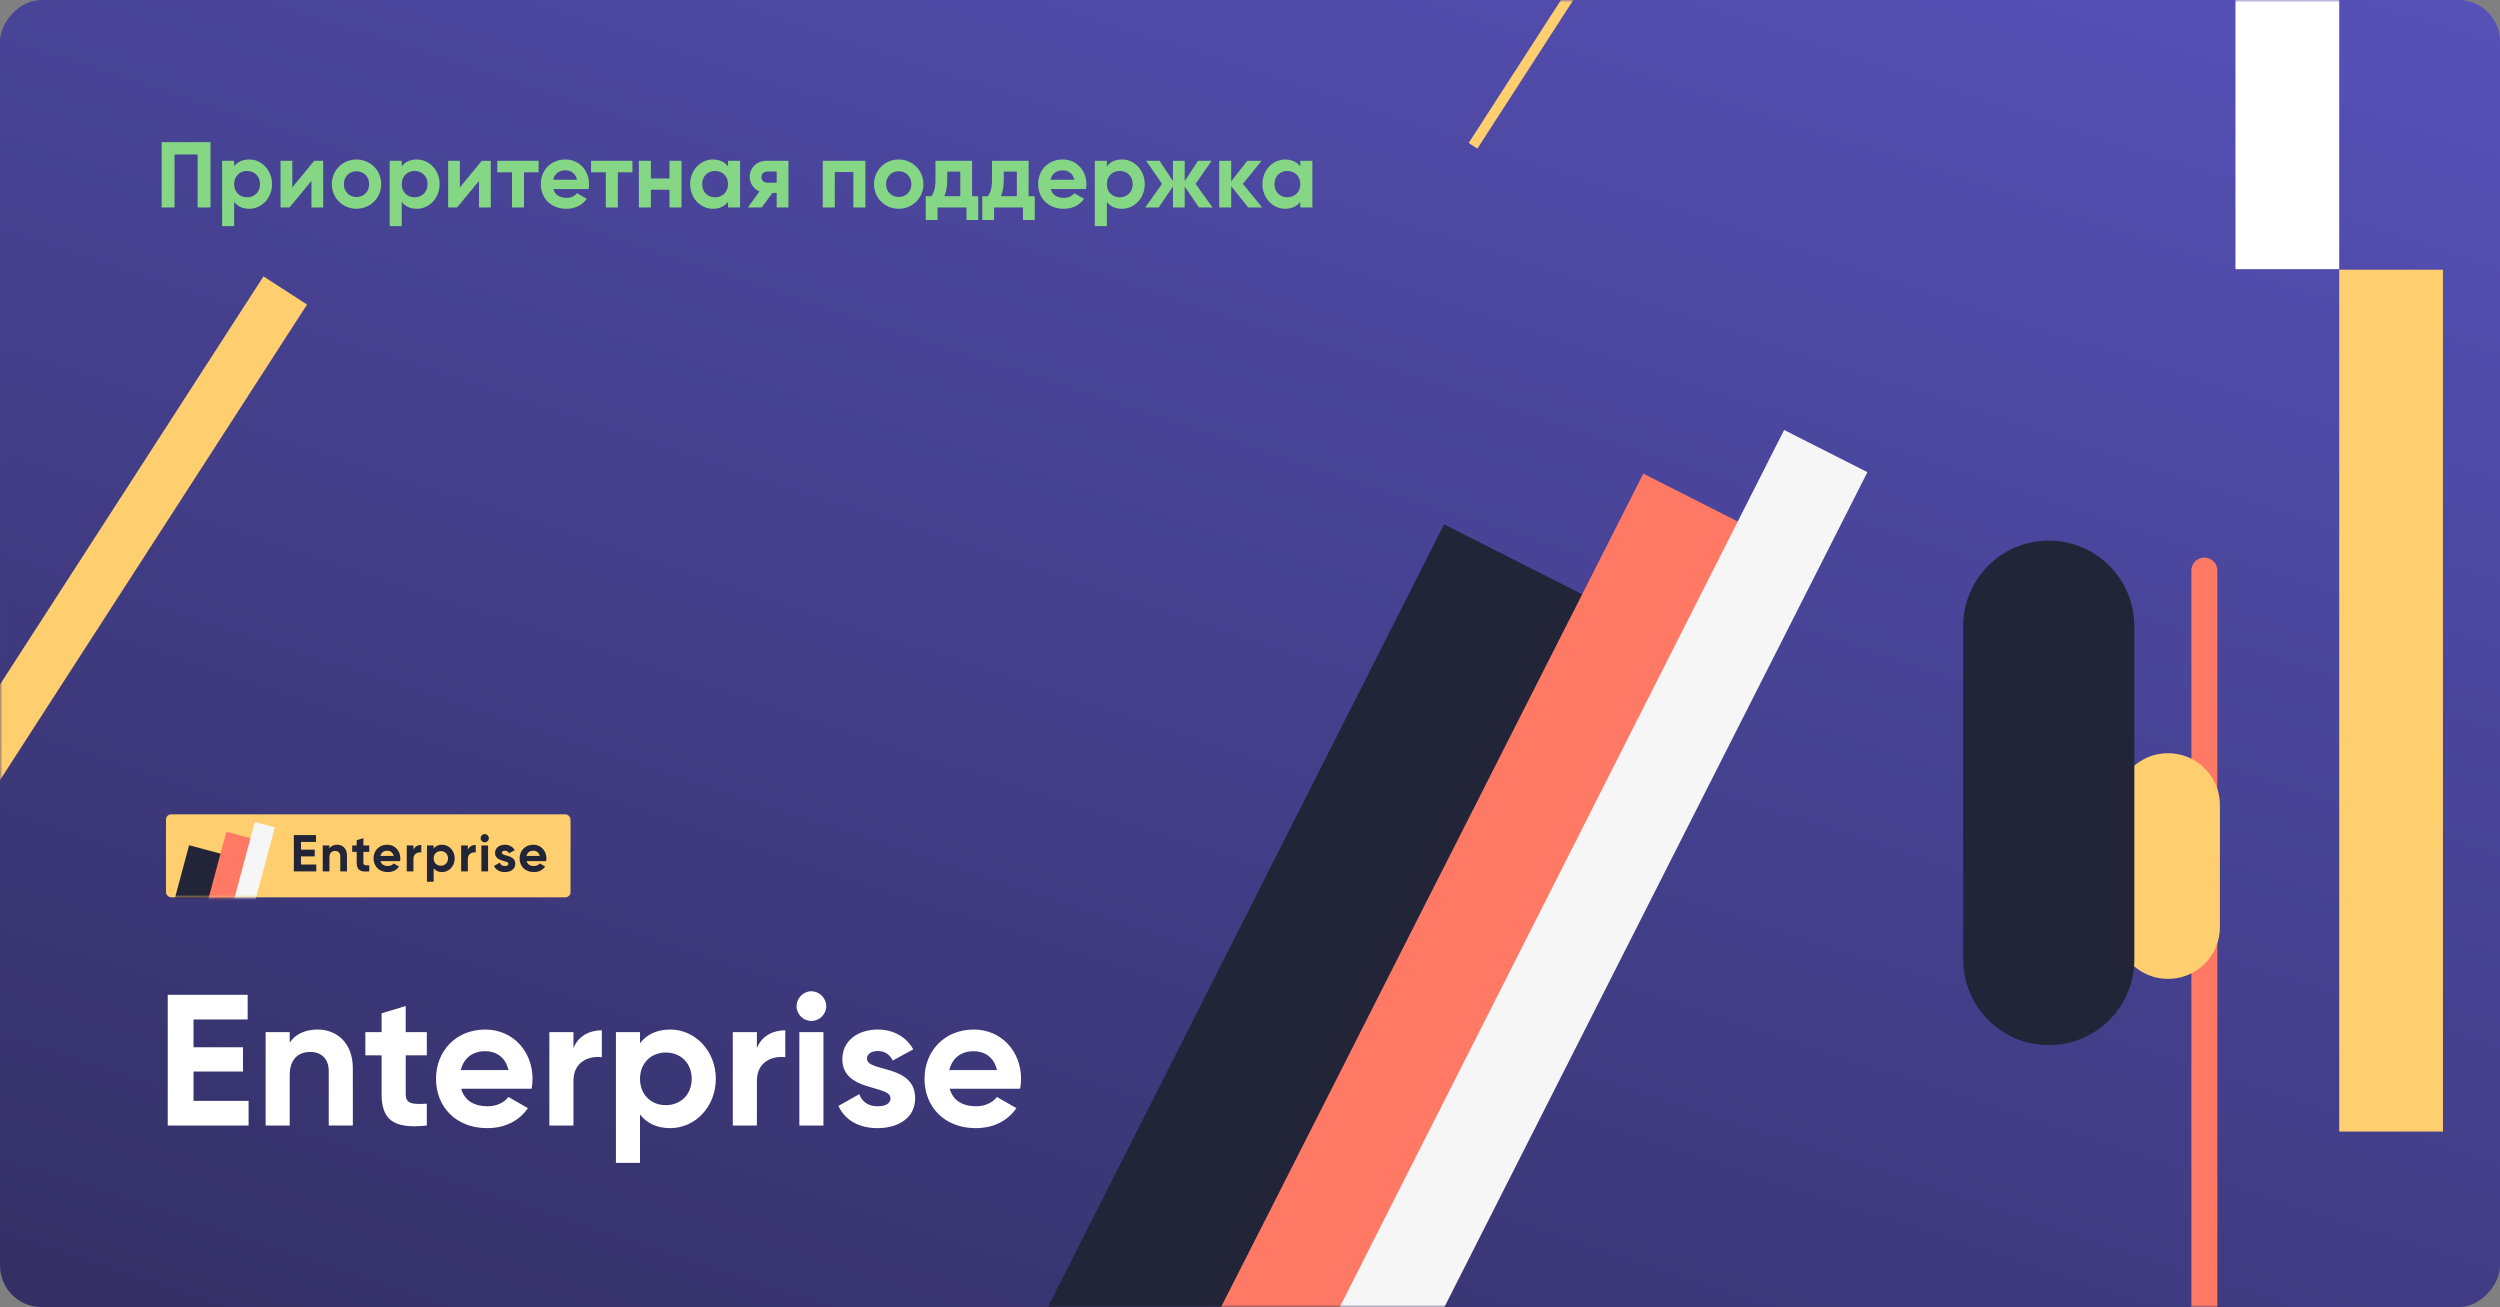 <?xml version="1.0" encoding="UTF-8"?> <svg xmlns="http://www.w3.org/2000/svg" width="482" height="252" viewBox="0 0 482 252" fill="none"><rect x="0" y="0" width="482" height="252" fill="#808080" stroke="none"/> <g id="Group 8"> <g id="Popup Copy 16"> <g id="pro-7"> <rect id="Rectangle Copy 16" width="482" height="252" rx="8" transform="matrix(-1 0 0 1 482 0)" fill="url(#paint0_linear)"></rect> <mask id="mask0" maskUnits="userSpaceOnUse" x="0" y="0" width="482" height="252"> <rect id="Rectangle Copy 16_2" width="482" height="252" rx="8" transform="matrix(-1 0 0 1 482 0)" fill="white"></rect> </mask> <g mask="url(#mask0)"> <path id="Stroke 21 Copy 6" d="M55 56L-29 186.108" stroke="#FFCE6E" stroke-width="10"></path> <path id="Stroke 21 Copy 25" d="M368 -102L284 28.108" stroke="#FFCE6E" stroke-width="2"></path> <path id="Stroke 21 Copy 8" d="M461 52V218.162" stroke="#FFCE6E" stroke-width="20"></path> <path id="Stroke 21 Copy 14" d="M441 -108V51.892" stroke="white" stroke-width="20"></path> <path id="Stroke 21 Copy 7" d="M425 110V274.483" stroke="#FF7965" stroke-width="5" stroke-linecap="round"></path> <path id="Stroke 21 Copy 15" d="M418 155.216V178.73" stroke="#FFCE6E" stroke-width="20" stroke-linecap="round"></path> <path id="Stroke 21 Copy 13" d="M395 120.729V185" stroke="#222437" stroke-width="33" stroke-linecap="round"></path> <path id="Stroke 21 Copy 8_2" d="M296.702 110.354L206.898 287.798" stroke="#222437" stroke-width="41"></path> <path id="Stroke 21 Copy 14_2" d="M327.982 96.969C327.982 96.969 298.977 154.216 240.968 268.709" stroke="#FF7965" stroke-width="25"></path> <path id="Stroke 21 Copy 16" d="M352.007 86.968C352.007 86.968 323.002 144.215 264.993 258.708" stroke="#F6F6F6" stroke-width="18"></path> </g> </g> <path id="Title" d="M37.308 212.248V206.596H46.848V201.916H37.308V196.552H47.748V191.8H32.34V217H47.928V212.248H37.308ZM61.222 198.496C58.81 198.496 56.938 199.396 55.858 201.016V199H51.214V217H55.858V207.28C55.858 204.148 57.55 202.816 59.818 202.816C61.906 202.816 63.382 204.076 63.382 206.524V217H68.026V205.948C68.026 201.16 65.038 198.496 61.222 198.496ZM82.287 203.464V199H78.219V193.96L73.575 195.364V199H70.443V203.464H73.575V210.952C73.575 215.812 75.771 217.72 82.287 217V212.788C79.623 212.932 78.219 212.896 78.219 210.952V203.464H82.287ZM88.923 209.908H102.495C102.603 209.296 102.675 208.684 102.675 208C102.675 202.708 98.895 198.496 93.567 198.496C87.915 198.496 84.063 202.636 84.063 208C84.063 213.364 87.879 217.504 93.927 217.504C97.383 217.504 100.083 216.1 101.775 213.652L98.031 211.492C97.239 212.536 95.799 213.292 93.999 213.292C91.551 213.292 89.571 212.284 88.923 209.908ZM88.851 206.308C89.391 204.004 91.083 202.672 93.567 202.672C95.511 202.672 97.455 203.716 98.031 206.308H88.851ZM110.561 202.096V199H105.917V217H110.561V208.396C110.561 204.616 113.621 203.536 116.033 203.824V198.64C113.765 198.64 111.497 199.648 110.561 202.096ZM129.225 198.496C126.597 198.496 124.689 199.468 123.393 201.124V199H118.749V224.2H123.393V214.876C124.689 216.532 126.597 217.504 129.225 217.504C134.049 217.504 138.009 213.364 138.009 208C138.009 202.636 134.049 198.496 129.225 198.496ZM128.361 213.076C125.517 213.076 123.393 211.024 123.393 208C123.393 204.976 125.517 202.924 128.361 202.924C131.241 202.924 133.365 204.976 133.365 208C133.365 211.024 131.241 213.076 128.361 213.076ZM145.928 202.096V199H141.284V217H145.928V208.396C145.928 204.616 148.988 203.536 151.4 203.824V198.64C149.132 198.64 146.864 199.648 145.928 202.096ZM156.42 196.84C158.004 196.84 159.3 195.544 159.3 193.996C159.3 192.448 158.004 191.116 156.42 191.116C154.872 191.116 153.576 192.448 153.576 193.996C153.576 195.544 154.872 196.84 156.42 196.84ZM154.116 217H158.76V199H154.116V217ZM167.154 204.112C167.154 203.14 168.09 202.636 169.242 202.636C170.574 202.636 171.582 203.32 172.122 204.472L176.082 202.312C174.678 199.828 172.158 198.496 169.242 198.496C165.534 198.496 162.402 200.548 162.402 204.22C162.402 210.556 171.69 209.116 171.69 211.744C171.69 212.788 170.682 213.292 169.206 213.292C167.406 213.292 166.182 212.428 165.678 210.952L161.646 213.22C162.942 215.992 165.606 217.504 169.206 217.504C173.058 217.504 176.442 215.632 176.442 211.744C176.442 205.12 167.154 206.776 167.154 204.112ZM183.107 209.908H196.679C196.787 209.296 196.859 208.684 196.859 208C196.859 202.708 193.079 198.496 187.751 198.496C182.099 198.496 178.247 202.636 178.247 208C178.247 213.364 182.063 217.504 188.111 217.504C191.567 217.504 194.267 216.1 195.959 213.652L192.215 211.492C191.423 212.536 189.983 213.292 188.183 213.292C185.735 213.292 183.755 212.284 183.107 209.908ZM183.035 206.308C183.575 204.004 185.267 202.672 187.751 202.672C189.695 202.672 191.639 203.716 192.215 206.308H183.035Z" fill="white"></path> <path id="Title Copy" d="M40.584 27.4H31.17V40H33.654V29.776H38.1V40H40.584V27.4ZM48.06 30.748C46.746 30.748 45.792 31.234 45.144 32.062V31H42.822V43.6H45.144V38.938C45.792 39.766 46.746 40.252 48.06 40.252C50.472 40.252 52.452 38.182 52.452 35.5C52.452 32.818 50.472 30.748 48.06 30.748ZM47.628 38.038C46.206 38.038 45.144 37.012 45.144 35.5C45.144 33.988 46.206 32.962 47.628 32.962C49.068 32.962 50.13 33.988 50.13 35.5C50.13 37.012 49.068 38.038 47.628 38.038ZM60.587 31L56.357 36.112V31H54.089V40H55.817L60.047 34.888V40H62.315V31H60.587ZM68.727 40.252C71.373 40.252 73.497 38.182 73.497 35.5C73.497 32.818 71.373 30.748 68.727 30.748C66.081 30.748 63.975 32.818 63.975 35.5C63.975 38.182 66.081 40.252 68.727 40.252ZM68.727 37.984C67.359 37.984 66.297 36.958 66.297 35.5C66.297 34.042 67.359 33.016 68.727 33.016C70.113 33.016 71.175 34.042 71.175 35.5C71.175 36.958 70.113 37.984 68.727 37.984ZM80.368 30.748C79.054 30.748 78.1 31.234 77.452 32.062V31H75.13V43.6H77.452V38.938C78.1 39.766 79.054 40.252 80.368 40.252C82.78 40.252 84.76 38.182 84.76 35.5C84.76 32.818 82.78 30.748 80.368 30.748ZM79.936 38.038C78.514 38.038 77.452 37.012 77.452 35.5C77.452 33.988 78.514 32.962 79.936 32.962C81.376 32.962 82.438 33.988 82.438 35.5C82.438 37.012 81.376 38.038 79.936 38.038ZM92.896 31L88.666 36.112V31H86.398V40H88.126L92.356 34.888V40H94.624V31H92.896ZM103.843 31H95.87V33.232H98.713V40H101.035V33.232H103.843V31ZM106.694 36.454H113.48C113.534 36.148 113.57 35.842 113.57 35.5C113.57 32.854 111.68 30.748 109.016 30.748C106.19 30.748 104.264 32.818 104.264 35.5C104.264 38.182 106.172 40.252 109.196 40.252C110.924 40.252 112.274 39.55 113.12 38.326L111.248 37.246C110.852 37.768 110.132 38.146 109.232 38.146C108.008 38.146 107.018 37.642 106.694 36.454ZM106.658 34.654C106.928 33.502 107.774 32.836 109.016 32.836C109.988 32.836 110.96 33.358 111.248 34.654H106.658ZM121.931 31H113.957V33.232H116.801V40H119.123V33.232H121.931V31ZM129.075 31V34.402H125.493V31H123.171V40H125.493V36.58H129.075V40H131.397V31H129.075ZM140.365 31V32.062C139.717 31.252 138.745 30.748 137.431 30.748C135.037 30.748 133.057 32.818 133.057 35.5C133.057 38.182 135.037 40.252 137.431 40.252C138.745 40.252 139.717 39.748 140.365 38.938V40H142.687V31H140.365ZM137.863 38.038C136.441 38.038 135.379 37.012 135.379 35.5C135.379 33.988 136.441 32.962 137.863 32.962C139.303 32.962 140.365 33.988 140.365 35.5C140.365 37.012 139.303 38.038 137.863 38.038ZM152.01 31H147.798C145.764 31 144.54 32.494 144.54 34.096C144.54 35.284 145.26 36.436 146.43 36.922L144.18 40H146.862L148.932 37.192H149.742V40H152.01V31ZM147.978 33.07H149.742V35.23H147.978C147.312 35.23 146.808 34.834 146.808 34.168C146.808 33.484 147.312 33.07 147.978 33.07ZM166.852 31H158.626V40H160.948V33.178H164.53V40H166.852V31ZM173.264 40.252C175.91 40.252 178.034 38.182 178.034 35.5C178.034 32.818 175.91 30.748 173.264 30.748C170.618 30.748 168.512 32.818 168.512 35.5C168.512 38.182 170.618 40.252 173.264 40.252ZM173.264 37.984C171.896 37.984 170.834 36.958 170.834 35.5C170.834 34.042 171.896 33.016 173.264 33.016C174.65 33.016 175.712 34.042 175.712 35.5C175.712 36.958 174.65 37.984 173.264 37.984ZM187.416 37.822V31H180.36V34.636C180.36 36.238 180.072 37.102 179.586 37.822H178.488V42.412H180.756V40H186.336V42.412H188.604V37.822H187.416ZM182.07 37.822C182.43 36.994 182.628 35.986 182.628 34.636V33.088H185.148V37.822H182.07ZM198.314 37.822V31H191.258V34.636C191.258 36.238 190.97 37.102 190.484 37.822H189.386V42.412H191.654V40H197.234V42.412H199.502V37.822H198.314ZM192.968 37.822C193.328 36.994 193.526 35.986 193.526 34.636V33.088H196.046V37.822H192.968ZM202.583 36.454H209.369C209.423 36.148 209.459 35.842 209.459 35.5C209.459 32.854 207.569 30.748 204.905 30.748C202.079 30.748 200.153 32.818 200.153 35.5C200.153 38.182 202.061 40.252 205.085 40.252C206.813 40.252 208.163 39.55 209.009 38.326L207.137 37.246C206.741 37.768 206.021 38.146 205.121 38.146C203.897 38.146 202.907 37.642 202.583 36.454ZM202.547 34.654C202.817 33.502 203.663 32.836 204.905 32.836C205.877 32.836 206.849 33.358 207.137 34.654H202.547ZM216.318 30.748C215.004 30.748 214.05 31.234 213.402 32.062V31H211.08V43.6H213.402V38.938C214.05 39.766 215.004 40.252 216.318 40.252C218.73 40.252 220.71 38.182 220.71 35.5C220.71 32.818 218.73 30.748 216.318 30.748ZM215.886 38.038C214.464 38.038 213.402 37.012 213.402 35.5C213.402 33.988 214.464 32.962 215.886 32.962C217.326 32.962 218.388 33.988 218.388 35.5C218.388 37.012 217.326 38.038 215.886 38.038ZM233.776 40L230.518 35.446L233.596 31H230.986L228.412 34.906V31H226.144V34.906L223.57 31H220.978L224.038 35.446L220.798 40H223.39L226.144 35.968V40H228.412V35.968L231.166 40H233.776ZM243.354 40L239.628 35.446L243.246 31H240.474L237.378 34.96V31H235.056V40H237.378V35.914L240.654 40H243.354ZM250.703 31V32.062C250.055 31.252 249.083 30.748 247.769 30.748C245.375 30.748 243.395 32.818 243.395 35.5C243.395 38.182 245.375 40.252 247.769 40.252C249.083 40.252 250.055 39.748 250.703 38.938V40H253.025V31H250.703ZM248.201 38.038C246.779 38.038 245.717 37.012 245.717 35.5C245.717 33.988 246.779 32.962 248.201 32.962C249.641 32.962 250.703 33.988 250.703 35.5C250.703 37.012 249.641 38.038 248.201 38.038Z" fill="#85D685"></path> </g> <g id="ent-6 copy 3"> <rect id="Rectangle Copy 17" x="32" y="157" width="78" height="16" rx="1" fill="#FFCE6E"></rect> <mask id="mask1" maskUnits="userSpaceOnUse" x="32" y="157" width="78" height="16"> <rect id="Rectangle Copy 17_2" x="32" y="157" width="78" height="16" rx="1" fill="white"></rect> </mask> <g mask="url(#mask1)"> <path id="Enterprise" d="M58.03 166.68V165.11H60.68V163.81H58.03V162.32H60.93V161H56.65V168H60.98V166.68H58.03ZM65.006 162.86C64.336 162.86 63.816 163.11 63.516 163.56V163H62.226V168H63.516V165.3C63.516 164.43 63.986 164.06 64.616 164.06C65.196 164.06 65.606 164.41 65.606 165.09V168H66.896V164.93C66.896 163.6 66.066 162.86 65.006 162.86ZM71.191 164.24V163H70.061V161.6L68.771 161.99V163H67.901V164.24H68.771V166.32C68.771 167.67 69.381 168.2 71.191 168V166.83C70.451 166.87 70.061 166.86 70.061 166.32V164.24H71.191ZM73.368 166.03H77.138C77.168 165.86 77.188 165.69 77.188 165.5C77.188 164.03 76.138 162.86 74.657 162.86C73.088 162.86 72.017 164.01 72.017 165.5C72.017 166.99 73.078 168.14 74.757 168.14C75.718 168.14 76.468 167.75 76.938 167.07L75.897 166.47C75.677 166.76 75.278 166.97 74.778 166.97C74.097 166.97 73.547 166.69 73.368 166.03ZM73.347 165.03C73.498 164.39 73.968 164.02 74.657 164.02C75.198 164.02 75.737 164.31 75.897 165.03H73.347ZM79.711 163.86V163H78.421V168H79.711V165.61C79.711 164.56 80.561 164.26 81.231 164.34V162.9C80.601 162.9 79.971 163.18 79.711 163.86ZM85.229 162.86C84.499 162.86 83.969 163.13 83.609 163.59V163H82.319V170H83.609V167.41C83.969 167.87 84.499 168.14 85.229 168.14C86.569 168.14 87.669 166.99 87.669 165.5C87.669 164.01 86.569 162.86 85.229 162.86ZM84.989 166.91C84.199 166.91 83.609 166.34 83.609 165.5C83.609 164.66 84.199 164.09 84.989 164.09C85.789 164.09 86.379 164.66 86.379 165.5C86.379 166.34 85.789 166.91 84.989 166.91ZM90.202 163.86V163H88.912V168H90.202V165.61C90.202 164.56 91.052 164.26 91.722 164.34V162.9C91.092 162.9 90.462 163.18 90.202 163.86ZM93.45 162.4C93.89 162.4 94.25 162.04 94.25 161.61C94.25 161.18 93.89 160.81 93.45 160.81C93.02 160.81 92.66 161.18 92.66 161.61C92.66 162.04 93.02 162.4 93.45 162.4ZM92.81 168H94.1V163H92.81V168ZM96.765 164.42C96.765 164.15 97.025 164.01 97.345 164.01C97.715 164.01 97.995 164.2 98.145 164.52L99.245 163.92C98.855 163.23 98.155 162.86 97.345 162.86C96.315 162.86 95.445 163.43 95.445 164.45C95.445 166.21 98.025 165.81 98.025 166.54C98.025 166.83 97.745 166.97 97.335 166.97C96.835 166.97 96.495 166.73 96.355 166.32L95.235 166.95C95.595 167.72 96.335 168.14 97.335 168.14C98.405 168.14 99.345 167.62 99.345 166.54C99.345 164.7 96.765 165.16 96.765 164.42ZM101.53 166.03H105.3C105.33 165.86 105.35 165.69 105.35 165.5C105.35 164.03 104.3 162.86 102.82 162.86C101.25 162.86 100.18 164.01 100.18 165.5C100.18 166.99 101.24 168.14 102.92 168.14C103.88 168.14 104.63 167.75 105.1 167.07L104.06 166.47C103.84 166.76 103.44 166.97 102.94 166.97C102.26 166.97 101.71 166.69 101.53 166.03ZM101.51 165.03C101.66 164.39 102.13 164.02 102.82 164.02C103.36 164.02 103.9 164.31 104.06 165.03H101.51Z" fill="#222437"></path> <path id="Stroke 21 Copy 8_3" d="M40.321 164L33 191.321" stroke="#222437" stroke-width="8"></path> <path id="Stroke 21 Copy 14_3" d="M46.062 161C46.062 161 43.708 169.785 39 187.355" stroke="#FF7965" stroke-width="5"></path> <path id="Stroke 21 Copy 16_2" d="M51.062 159C51.062 159 48.708 167.785 44 185.355" stroke="#F6F6F6" stroke-width="4"></path> </g> </g> </g> <defs> <linearGradient id="paint0_linear" x1="828.619" y1="248.141" x2="643.609" y2="-316.471" gradientUnits="userSpaceOnUse"> <stop stop-color="#2A264D"></stop> <stop offset="1" stop-color="#5F5ACE"></stop> </linearGradient> </defs> </svg> 
